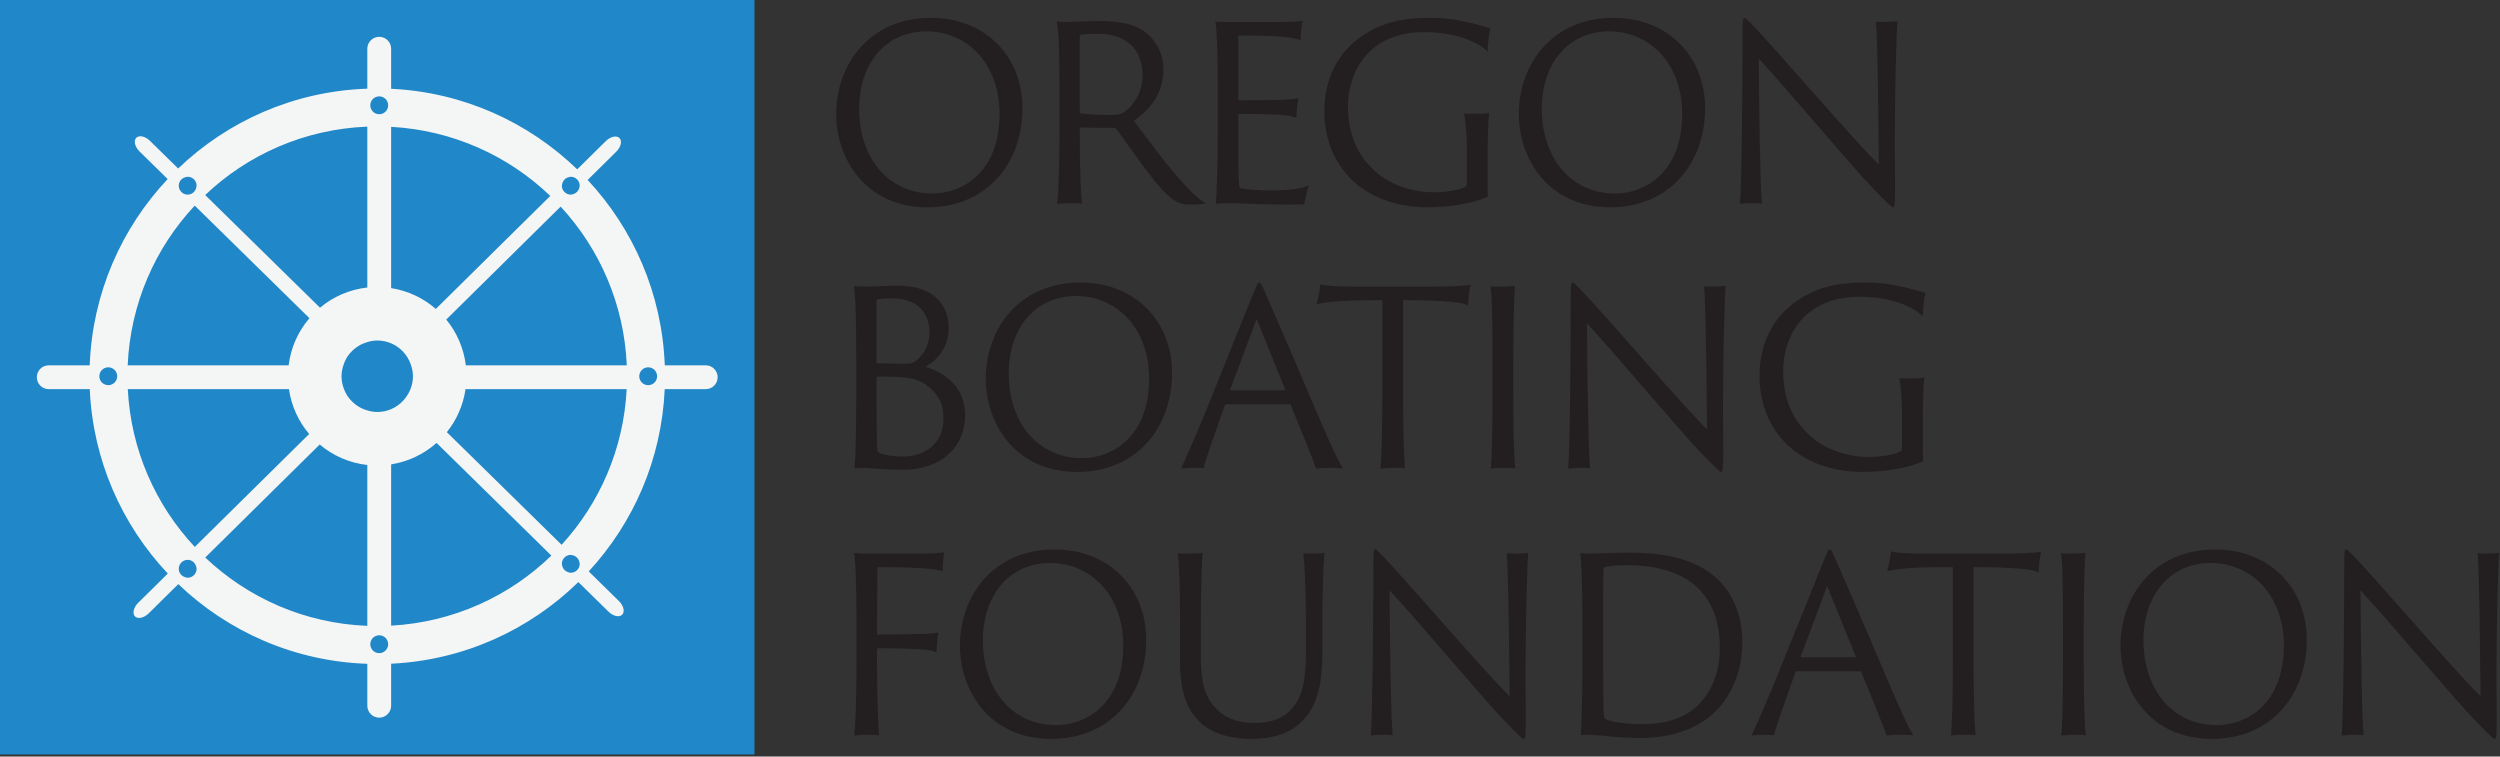 <?xml version="1.0" encoding="UTF-8"?>
<svg width="727px" height="220px" viewBox="0 0 727 220" version="1.1" xmlns="http://www.w3.org/2000/svg" xmlns:xlink="http://www.w3.org/1999/xlink">
    <rect x="0" y="0" width="727" height="220" fill="#333333" stroke="none"/>
    <title>OBF Logo</title>
    <g id="Rack-Card" stroke="none" stroke-width="1" fill="none" fill-rule="evenodd" transform="translate(-10, -10)">
        <g id="Logo" transform="translate(10, 10)">
            <g id="Mark">
                <polygon id="Blue" fill="#2087C8" points="0 219.4 219.4 219.4 219.4 0 0 0"></polygon>
                <path d="M163.317,158.428 L129.938,125.674 C132.779,122.145 134.694,117.855 135.375,113.163 L182.24,113.163 C181.346,130.587 174.356,146.361 163.317,158.428 M168.579,163.96 C168.579,165.392 167.414,166.558 165.98,166.558 C165.731,166.558 165.507,166.481 165.276,166.417 C164.432,166.175 163.789,165.541 163.533,164.704 C163.463,164.465 163.383,164.225 163.383,163.96 C163.383,162.525 164.544,161.361 165.98,161.361 C166.125,161.361 166.251,161.42 166.392,161.446 C167.468,161.623 168.288,162.432 168.485,163.502 C168.515,163.656 168.579,163.798 168.579,163.96 M113.742,181.939 L113.742,135.042 C118.769,134.253 123.312,132.035 126.945,128.797 L160.333,161.565 C148.143,173.399 131.828,180.942 113.742,181.939 M59.687,162.126 L92.968,129.265 C96.797,132.494 101.567,134.638 106.815,135.218 L106.815,181.997 C88.57,181.28 72.071,173.879 59.687,162.126 M54.574,167.999 C54.329,167.999 54.105,167.923 53.878,167.86 C52.792,167.55 51.979,166.591 51.979,165.403 C51.979,163.967 53.142,162.805 54.574,162.805 C55.775,162.805 56.741,163.634 57.039,164.74 C57.098,164.957 57.173,165.169 57.173,165.403 C57.173,166.837 56.009,167.999 54.574,167.999 M37.161,113.163 L84.025,113.163 C84.743,118.096 86.821,122.579 89.905,126.204 L56.641,159.044 C45.278,146.9 38.069,130.883 37.161,113.163 M34.082,109.413 C34.082,110.845 32.919,112.009 31.487,112.009 C30.052,112.009 28.887,110.845 28.887,109.413 C28.887,107.977 30.052,106.815 31.487,106.815 C32.919,106.815 34.082,107.977 34.082,109.413 M56.627,59.794 L89.982,92.527 C86.741,96.312 84.571,101.033 83.936,106.237 L37.131,106.237 C37.909,88.296 45.147,72.068 56.627,59.794 M54.574,51.4 C56.009,51.4 57.173,52.563 57.173,53.997 C57.173,54.076 57.135,54.144 57.128,54.222 C57.009,55.546 55.931,56.597 54.574,56.597 C53.142,56.597 51.979,55.433 51.979,53.997 C51.979,52.659 53.009,51.593 54.307,51.453 C54.399,51.445 54.48,51.4 54.574,51.4 M106.815,36.826 L106.815,83.605 C101.61,84.181 96.869,86.29 93.057,89.479 L59.669,56.714 C72.053,44.95 88.558,37.546 106.815,36.826 M160.02,56.975 L126.736,89.835 C123.139,86.701 118.671,84.553 113.742,83.781 L113.742,36.885 C131.675,37.874 147.864,45.308 160.02,56.975 M165.585,51.48 C165.719,51.457 165.838,51.4 165.98,51.4 C167.414,51.4 168.579,52.563 168.579,53.997 C168.579,54.268 168.5,54.515 168.423,54.762 C168.165,55.58 167.538,56.198 166.719,56.447 C166.481,56.519 166.24,56.597 165.98,56.597 C164.544,56.597 163.383,55.433 163.383,53.997 C163.383,53.844 163.448,53.713 163.469,53.567 C163.66,52.481 164.491,51.654 165.585,51.48 M110.277,33.218 C108.844,33.218 107.681,32.053 107.681,30.62 C107.681,29.184 108.844,28.021 110.277,28.021 C111.711,28.021 112.876,29.184 112.876,30.62 C112.876,32.053 111.711,33.218 110.277,33.218 M110.277,184.74 C111.711,184.74 112.876,185.904 112.876,187.336 C112.876,188.77 111.711,189.935 110.277,189.935 C108.844,189.935 107.681,188.77 107.681,187.336 C107.681,185.904 108.844,184.74 110.277,184.74 M120.089,109.413 C120.089,110.739 119.817,111.996 119.364,113.163 C119.168,113.666 118.922,114.136 118.653,114.599 C117.917,115.867 116.943,116.966 115.762,117.822 C115.129,118.276 114.466,118.681 113.742,118.986 C112.5,119.512 111.136,119.803 109.7,119.803 C108.693,119.803 107.737,119.614 106.815,119.346 C105.879,119.074 104.992,118.697 104.186,118.187 C102.952,117.407 101.878,116.396 101.067,115.183 C100.647,114.557 100.315,113.874 100.036,113.163 C99.582,111.996 99.312,110.739 99.312,109.413 C99.312,108.296 99.535,107.243 99.858,106.237 C100.174,105.258 100.594,104.332 101.168,103.503 C102,102.302 103.089,101.312 104.338,100.554 C105.105,100.088 105.938,99.733 106.815,99.478 C107.737,99.211 108.693,99.02 109.7,99.02 C111.136,99.02 112.5,99.311 113.742,99.837 C114.393,100.112 115.006,100.456 115.578,100.853 C116.784,101.681 117.776,102.768 118.542,104.017 C118.963,104.707 119.29,105.451 119.543,106.237 C119.866,107.243 120.089,108.296 120.089,109.413 M182.27,106.237 L135.464,106.237 C134.85,101.218 132.828,96.638 129.772,92.925 L163.034,60.081 C174.361,72.322 181.5,88.435 182.27,106.237 M191.088,109.413 C191.088,110.845 189.925,112.009 188.49,112.009 C187.058,112.009 185.894,110.845 185.894,109.413 C185.894,107.977 187.058,106.815 188.49,106.815 C189.925,106.815 191.088,107.977 191.088,109.413 M205.233,106.237 L193.316,106.237 C192.539,85.424 184.17,66.562 170.887,52.329 L179.201,44.121 C180.558,42.78 180.987,40.997 180.146,40.149 C179.302,39.298 177.522,39.698 176.157,41.042 L167.849,49.242 C153.695,35.561 134.739,26.814 113.742,25.817 L113.742,14.169 C113.742,12.256 112.192,10.706 110.277,10.706 C108.365,10.706 106.815,12.256 106.815,14.169 L106.815,25.786 C85.486,26.511 66.193,35.209 51.806,49 L43.609,40.955 C42.244,39.616 40.46,39.22 39.622,40.075 C38.787,40.927 39.214,42.704 40.578,44.046 L48.758,52.072 C35.335,66.334 26.865,85.298 26.085,106.237 L14.168,106.237 C12.256,106.237 10.706,107.786 10.706,109.7 C10.706,111.613 12.256,113.163 14.168,113.163 L26.1,113.163 C27.015,133.898 35.473,152.656 48.796,166.792 L40.199,175.281 C38.839,176.623 38.419,178.402 39.254,179.253 C40.098,180.102 41.88,179.705 43.244,178.361 L51.848,169.865 C66.23,183.633 85.51,192.313 106.815,193.036 L106.815,205.231 C106.815,207.144 108.365,208.694 110.277,208.694 C112.192,208.694 113.742,207.144 113.742,205.231 L113.742,193.006 C134.902,192 153.992,183.132 168.18,169.267 L176.949,177.867 C178.308,179.206 180.098,179.603 180.935,178.749 C181.77,177.895 181.343,176.118 179.978,174.778 L171.2,166.163 C184.184,152.105 192.401,133.588 193.301,113.163 L205.233,113.163 C207.144,113.163 208.694,111.613 208.694,109.7 C208.694,107.786 207.144,106.237 205.233,106.237" id="Wheel" fill="#F4F5F5"></path>
            </g>
            <g id="Text" transform="translate(243, 5)" fill="#231F20">
                <path d="M26.444,4.125 C38.178,4.125 47.665,13.47 47.665,28.086 C47.665,45.372 36.633,51.274 28.201,51.274 C15.693,51.274 6.91,41.437 6.84,26.681 C6.84,13.681 14.358,4.125 26.444,4.125 M26.866,55.279 C43.87,55.209 54.34,42.631 54.34,26.399 C54.34,11.714 43.8,0.19 27.709,0.19 C9.861,0.19 0.164,13.681 0.164,28.227 C0.164,40.875 8.526,55.349 26.866,55.279" id="Fill-4"></path>
                <path d="M70.995,5.601 C70.995,5.32 70.995,5.179 71.276,5.109 C72.26,4.898 74.227,4.828 76.406,4.828 C84.486,4.828 89.265,9.395 89.265,16.844 C89.265,21.903 86.735,25.557 83.924,27.594 C83.011,28.227 81.887,28.437 79.849,28.437 C76.125,28.437 72.611,28.227 71.206,27.946 C71.065,27.875 70.995,27.735 70.995,27.313 L70.995,5.601 Z M65.093,33.918 C65.093,43.053 64.812,51.907 64.39,54.296 C65.163,54.155 67.271,54.085 68.536,54.085 C69.73,54.085 70.995,54.085 71.628,54.226 C71.276,51.134 70.995,43.545 70.995,34.691 L70.995,32.513 C70.995,32.232 70.995,32.091 71.206,32.091 C74.298,32.162 79.357,32.232 80.832,32.162 C81.184,32.162 81.465,32.302 81.746,32.654 C84.978,37.01 91.513,46.707 95.378,50.572 C98.259,53.593 99.945,54.506 103.107,54.506 C104.793,54.506 106.761,54.436 107.675,54.085 C106.339,53.523 104.161,51.696 101.21,48.393 C96.362,43.194 91.232,36.097 86.735,30.124 C92.427,26.189 95.307,21.27 95.307,15.157 C95.307,10.098 92.707,5.952 89.054,3.633 C86.032,1.736 81.535,1.104 76.757,1.104 C74.298,1.104 68.887,1.385 67.482,1.385 C66.428,1.385 65.515,1.385 64.249,1.245 C64.952,3.563 65.093,11.503 65.093,21.551 L65.093,33.918 Z" id="Fill-6"></path>
                <path d="M111.12,33.918 C111.12,43.826 110.769,51.766 110.558,54.225 C111.331,54.155 112.947,54.085 114.985,54.085 C117.655,54.085 122.925,54.506 132.692,54.506 C135.362,54.506 135.995,54.436 136.276,54.366 C136.557,52.96 137.119,50.431 137.611,48.885 C135.643,49.869 132.621,50.36 125.947,50.36 C122.925,50.36 120.817,50.149 119.201,50.009 C118.568,49.939 117.795,49.798 117.585,49.587 C117.233,49.236 117.093,47.269 117.093,33.426 L117.093,28.367 C117.093,28.227 117.233,28.086 117.374,28.086 C118.639,28.086 126.86,28.227 129.249,28.367 C131.919,28.578 133.043,28.859 134.027,29.351 C133.956,27.945 134.238,25.135 134.589,23.519 C133.886,23.73 132.201,23.94 128.546,24.081 C126.578,24.151 118.287,24.151 117.374,24.151 C117.233,24.151 117.093,24.01 117.093,23.799 L117.093,5.601 C117.093,5.39 117.304,5.319 117.374,5.319 C123.417,5.319 127.493,5.46 129.6,5.671 C132.973,5.952 134.378,6.303 135.222,6.795 C135.222,4.476 135.573,2.087 135.784,1.033 C134.519,1.314 131.638,1.384 130.162,1.384 L114.563,1.384 C113.158,1.384 111.261,1.384 110.417,1.244 C110.839,3.211 111.12,10.168 111.12,21.551 L111.12,33.918 Z" id="Fill-8"></path>
                <path d="M172.112,55.279 C178.155,55.279 185.041,54.296 189.678,52.188 C189.608,51.485 189.608,50.29 189.608,47.198 L189.608,39.821 C189.608,35.112 189.819,29.632 190.03,27.875 C189.187,28.016 188.062,28.086 186.095,28.086 C185.041,28.086 183.706,28.086 182.722,28.016 C183.144,29.562 183.565,34.48 183.565,38.204 L183.565,47.058 C183.565,48.604 183.496,49.096 183.285,49.236 C181.317,50.361 177.101,50.923 173.799,50.923 C168.88,50.923 161.08,49.447 155.459,43.404 C151.946,39.891 148.995,34.059 148.995,25.978 C148.995,18.67 152.016,12.838 155.881,9.466 C160.026,5.811 165.508,4.336 170.988,4.336 C182.02,4.336 187.993,8.2 189.608,10.098 C189.608,7.638 190.1,4.265 190.382,3.212 C188.695,2.86 181.739,0.19 173.166,0.19 C168.388,0.19 160.237,0.401 153,5.53 C147.8,9.044 142.108,15.93 142.108,27.383 C142.108,35.534 145.2,42.069 149.134,46.285 C154.686,52.398 163.258,55.279 172.112,55.279" id="Fill-10"></path>
                <path d="M205.349,26.681 C205.349,13.681 212.868,4.125 224.953,4.125 C236.688,4.125 246.173,13.471 246.173,28.086 C246.173,45.372 235.142,51.274 226.709,51.274 C214.203,51.274 205.419,41.437 205.349,26.681 M252.849,26.4 C252.849,11.714 242.309,0.19 226.218,0.19 C208.37,0.19 198.673,13.681 198.673,28.227 C198.673,40.875 207.036,55.349 225.374,55.279 C242.379,55.209 252.849,42.631 252.849,26.4" id="Fill-12"></path>
                <path d="M269.363,54.225 C268.801,48.674 268.591,27.172 268.45,12.065 C276.25,20.356 296.135,44.177 301.897,50.009 C305.761,54.014 307.026,55.279 307.518,55.279 C307.94,55.279 308.081,54.717 308.081,48.674 C308.081,45.512 308.01,42.28 308.01,36.307 C308.01,22.043 308.431,5.39 308.783,1.174 C308.292,1.244 306.535,1.384 305.27,1.384 C304.356,1.384 303.162,1.384 302.529,1.244 C303.092,8.692 303.232,31.458 303.373,42.842 C297.822,37.712 273.228,9.114 266.552,2.157 C265.147,0.752 264.586,0.19 264.304,0.19 C263.883,0.19 263.742,0.541 263.742,4.335 C263.742,16.913 263.531,48.463 262.969,54.295 C263.461,54.225 265.71,54.084 266.412,54.084 C267.396,54.084 268.38,54.084 269.363,54.225" id="Fill-14"></path>
                <path d="M19.698,127.744 C15.693,127.744 12.952,127.042 12.25,126.339 C12.039,126.058 11.899,123.037 11.899,110.88 L11.899,104.837 C11.899,104.697 11.969,104.626 12.179,104.556 C12.812,104.486 16.115,104.486 18.363,104.626 C21.314,104.767 24.265,105.259 26.725,107.226 C30.66,110.248 31.363,113.48 31.363,116.642 C31.363,124.302 25.671,127.744 19.698,127.744 Z M11.899,82.493 C11.899,82.282 11.969,82.141 12.109,82.071 C12.601,81.931 14.217,81.79 16.536,81.79 C23.633,81.79 27.287,85.795 27.287,91.767 C27.287,94.859 25.882,98.232 23.001,100.129 C22.157,100.692 21.595,100.762 20.33,100.762 C19.206,100.762 13.514,100.692 12.179,100.621 C11.969,100.551 11.899,100.411 11.899,100.27 L11.899,82.493 Z M26.163,101.675 C29.184,99.989 32.908,96.265 32.908,90.362 C32.908,85.162 29.957,78.066 18.011,78.066 C14.498,78.066 11.055,78.347 8.455,78.347 C7.471,78.347 6.207,78.276 5.293,78.206 C5.785,80.736 5.996,88.465 5.996,98.513 L5.996,110.88 C5.996,120.015 5.785,128.377 5.504,131.187 C6.558,131.117 8.526,131.047 9.58,131.117 C11.196,131.187 14.569,131.609 19.417,131.609 C31.854,131.609 37.686,123.88 37.686,115.799 C37.686,107.788 32.065,103.432 26.163,101.675 Z" id="Fill-16"></path>
                <path d="M71.696,128.236 C59.188,128.236 50.405,118.399 50.335,103.643 C50.335,90.643 57.853,81.087 69.939,81.087 C81.674,81.087 91.16,90.432 91.16,105.048 C91.16,122.334 80.128,128.236 71.696,128.236 M71.204,77.152 C53.356,77.152 43.659,90.643 43.659,105.189 C43.659,117.837 52.021,132.311 70.361,132.241 C87.365,132.172 97.835,119.593 97.835,103.361 C97.835,88.676 87.295,77.152 71.204,77.152" id="Fill-18"></path>
                <path d="M130.581,108.491 L114.911,108.491 C114.77,108.491 114.7,108.421 114.77,108.21 L122.43,87.762 L130.721,108.21 C130.791,108.421 130.721,108.491 130.581,108.491 M124.889,80.033 C123.905,77.714 123.554,77.152 123.203,77.152 C122.781,77.152 122.43,77.995 121.586,80.033 L107.674,114.534 C104.863,121.35 102.193,127.534 100.436,131.258 C100.998,131.187 102.755,131.047 104.16,131.047 C105.636,131.047 106.269,131.047 106.971,131.187 C107.814,127.885 111.046,118.89 113.225,112.777 C113.295,112.637 113.365,112.567 113.576,112.567 L132.057,112.567 C132.267,112.567 132.267,112.637 132.337,112.777 C134.727,118.47 138.591,128.025 139.715,131.258 C140.559,131.117 142.526,131.047 144.282,131.047 C145.056,131.047 146.25,131.117 147.515,131.187 C145.688,128.447 141.753,119.312 138.591,111.794 C132.548,97.53 125.662,81.79 124.889,80.033" id="Fill-20"></path>
                <path d="M158.97,110.88 C158.97,120.015 158.759,128.869 158.408,131.257 C159.603,131.117 161.078,131.047 162.695,131.047 C163.748,131.047 164.872,131.047 165.575,131.187 C165.294,128.658 165.013,119.804 165.013,110.88 L165.013,82.281 C170.353,82.281 173.656,82.422 176.186,82.563 C180.823,82.843 182.79,83.195 183.914,83.898 C183.985,81.79 184.266,79.33 184.617,77.784 C183.353,78.136 178.223,78.346 174.148,78.346 L151.311,78.346 C145.268,78.346 142.668,78.136 140.982,77.714 C140.841,79.19 140.209,82.422 139.858,83.546 C141.685,82.914 144.636,82.633 149.274,82.422 C153.91,82.281 155.738,82.281 158.97,82.281 L158.97,110.88 Z" id="Fill-22"></path>
                <path d="M191.013,98.442 L191.013,110.88 C191.013,120.015 190.802,128.868 190.522,131.257 C191.154,131.187 193.192,131.046 194.597,131.046 C195.721,131.046 197.056,131.116 197.689,131.187 C197.267,129.15 197.056,119.804 197.056,110.88 L197.056,98.512 C197.056,88.535 197.337,80.735 197.548,78.135 C197.056,78.206 195.299,78.346 193.332,78.346 C192.489,78.346 191.013,78.346 190.381,78.275 C190.872,80.032 191.013,88.464 191.013,98.442" id="Fill-24"></path>
                <path d="M218.487,89.027 C226.287,97.319 246.173,121.139 251.934,126.971 C255.799,130.976 257.063,132.241 257.555,132.241 C257.977,132.241 258.118,131.679 258.118,125.636 C258.118,122.474 258.048,119.242 258.048,113.269 C258.048,99.005 258.468,82.352 258.82,78.136 C258.329,78.206 256.572,78.346 255.307,78.346 C254.393,78.346 253.199,78.346 252.566,78.206 C253.129,85.654 253.269,108.421 253.41,119.804 C247.859,114.674 223.265,86.076 216.59,79.119 C215.184,77.714 214.623,77.152 214.341,77.152 C213.92,77.152 213.779,77.503 213.779,81.298 C213.779,93.876 213.568,125.425 213.007,131.257 C213.498,131.187 215.747,131.047 216.449,131.047 C217.433,131.047 218.417,131.047 219.4,131.187 C218.839,125.636 218.628,104.134 218.487,89.027" id="Fill-26"></path>
                <path d="M282.434,86.427 C286.58,82.773 292.061,81.297 297.541,81.297 C308.574,81.297 314.546,85.162 316.162,87.059 C316.162,84.6 316.654,81.227 316.935,80.173 C315.248,79.822 308.292,77.152 299.719,77.152 C294.942,77.152 286.79,77.363 279.553,82.492 C274.353,86.005 268.662,92.891 268.662,104.345 C268.662,112.496 271.753,119.031 275.688,123.246 C281.24,129.36 289.812,132.24 298.665,132.24 C304.708,132.24 311.594,131.257 316.232,129.15 C316.162,128.447 316.162,127.252 316.162,124.16 L316.162,116.782 C316.162,112.074 316.372,106.594 316.583,104.837 C315.741,104.977 314.616,105.048 312.649,105.048 C311.594,105.048 310.259,105.048 309.276,104.977 C309.698,106.523 310.119,111.442 310.119,115.166 L310.119,124.02 C310.119,125.566 310.049,126.058 309.838,126.198 C307.871,127.323 303.655,127.884 300.352,127.884 C295.433,127.884 287.633,126.408 282.012,120.365 C278.499,116.853 275.548,111.02 275.548,102.939 C275.548,95.632 278.57,89.8 282.434,86.427" id="Fill-28"></path>
                <path d="M9.65,155.98 C8.244,155.98 6.558,155.91 5.363,155.84 C5.785,157.877 6.066,164.764 6.066,176.147 L6.066,188.514 C6.066,198.421 5.715,206.784 5.434,208.891 C6.136,208.821 8.244,208.68 9.439,208.68 C11.195,208.68 12.039,208.751 12.671,208.821 C12.32,206.573 12.039,193.293 12.039,188.444 L12.039,183.876 C12.039,183.595 12.109,183.525 12.25,183.525 C17.169,183.525 22.298,183.666 24.687,183.806 C27.146,183.947 28.411,184.228 29.324,184.719 C29.395,182.823 29.676,179.801 29.887,178.887 C29.184,179.098 27.778,179.309 23.914,179.379 C21.946,179.45 13.233,179.52 12.32,179.52 C12.109,179.52 12.039,179.45 12.039,179.168 C12.039,173.055 12.109,166.31 12.179,160.197 C12.179,159.986 12.32,159.916 12.39,159.916 C18.433,159.916 23.492,160.126 25.671,160.267 C29.184,160.547 30.168,160.758 31.081,161.18 C31.151,159.916 31.292,157.385 31.573,155.629 C30.379,155.84 27.849,155.98 26.092,155.98 L9.65,155.98 Z" id="Fill-30"></path>
                <path d="M64.177,205.87 C51.669,205.87 42.886,196.033 42.816,181.277 C42.816,168.277 50.334,158.722 62.42,158.722 C74.155,158.722 83.641,168.066 83.641,182.683 C83.641,199.968 72.609,205.87 64.177,205.87 M63.685,154.786 C45.837,154.786 36.14,168.277 36.14,182.823 C36.14,195.471 44.502,209.945 62.842,209.875 C79.846,209.806 90.316,197.227 90.316,180.996 C90.316,166.31 79.776,154.786 63.685,154.786" id="Fill-32"></path>
                <path d="M135.992,155.84 C136.344,158.369 136.764,166.099 136.764,176.147 L136.764,184.438 C136.764,192.519 135.922,197.649 132.338,201.443 C129.668,204.394 125.311,205.237 122.149,205.237 C118.847,205.237 114.49,204.745 111.188,201.583 C108.237,198.843 106.199,195.189 106.199,185.913 L106.199,176.147 C106.199,166.169 106.48,157.947 106.761,155.77 C105.918,155.909 104.302,155.98 102.334,155.98 C101.28,155.98 100.086,155.98 99.453,155.84 C99.875,157.596 100.156,166.099 100.156,176.147 L100.156,187.179 C100.156,197.297 102.615,201.864 106.129,205.167 C109.923,208.68 115.755,209.874 120.603,209.874 C125.241,209.874 130.651,209.172 134.868,205.447 C140.77,200.248 141.543,192.519 141.543,184.298 L141.543,176.147 C141.543,166.169 141.894,157.947 142.176,155.77 C141.824,155.84 140.278,155.98 138.803,155.98 C138.099,155.98 136.764,155.98 135.992,155.84" id="Fill-34"></path>
                <path d="M197.899,155.98 C196.985,155.98 195.791,155.98 195.158,155.84 C195.72,163.289 195.861,186.054 196.002,197.438 C190.451,192.308 165.857,163.709 159.181,156.753 C157.776,155.348 157.214,154.786 156.933,154.786 C156.511,154.786 156.371,155.137 156.371,158.931 C156.371,171.509 156.16,203.059 155.598,208.891 C156.089,208.821 158.338,208.68 159.041,208.68 C160.025,208.68 161.008,208.68 161.992,208.821 C161.43,203.27 161.219,181.768 161.079,166.661 C168.878,174.953 188.764,198.773 194.526,204.605 C198.39,208.61 199.655,209.875 200.147,209.875 C200.569,209.875 200.71,209.313 200.71,203.27 C200.71,200.108 200.639,196.876 200.639,190.903 C200.639,176.639 201.06,159.986 201.412,155.77 C200.92,155.84 199.164,155.98 197.899,155.98" id="Fill-36"></path>
                <path d="M249.969,200.811 C246.034,204.183 240.484,205.588 234.721,205.588 C228.959,205.588 224.743,204.746 223.76,203.972 C223.479,203.762 223.408,202.989 223.338,201.583 C223.268,199.686 223.198,193.924 223.198,186.476 L223.198,175.795 C223.198,168.558 223.198,161.743 223.338,160.407 C223.338,160.197 223.408,160.056 223.619,159.915 C224.673,159.634 227.484,159.353 230.084,159.353 C239.078,159.353 247.299,161.602 252.148,167.504 C255.801,172.001 257.137,177.412 257.137,183.455 C257.137,191.325 253.975,197.438 249.969,200.811 M230.224,155.7 C225.587,155.7 221.581,155.98 219.895,155.98 C218.771,155.98 217.225,155.91 216.523,155.84 C216.803,157.456 217.155,162.867 217.155,176.006 L217.155,188.935 C217.155,199.405 216.873,205.799 216.733,208.75 C219.754,208.54 222.566,208.891 225.938,209.243 C228.468,209.454 231.138,209.594 234.089,209.594 C246.316,209.594 252.92,204.886 256.293,201.443 C260.228,197.297 263.671,190.692 263.671,181.698 C263.671,173.336 260.509,167.575 256.996,163.92 C250.039,156.824 239.359,155.7 230.224,155.7" id="Fill-38"></path>
                <path d="M296.486,186.125 L280.817,186.125 C280.676,186.125 280.606,186.054 280.676,185.844 L288.336,165.395 L296.627,185.844 C296.697,186.054 296.627,186.125 296.486,186.125 M290.795,157.667 C289.811,155.349 289.46,154.786 289.108,154.786 C288.686,154.786 288.336,155.63 287.492,157.667 L273.579,192.167 C270.768,198.983 268.098,205.167 266.341,208.892 C266.904,208.821 268.661,208.68 270.066,208.68 C271.542,208.68 272.174,208.68 272.877,208.821 C273.719,205.518 276.952,196.524 279.131,190.411 C279.201,190.27 279.271,190.201 279.481,190.201 L297.962,190.201 C298.173,190.201 298.173,190.27 298.243,190.411 C300.632,196.103 304.497,205.659 305.621,208.892 C306.464,208.75 308.431,208.68 310.188,208.68 C310.961,208.68 312.156,208.75 313.421,208.821 C311.593,206.081 307.659,196.946 304.497,189.428 C298.454,175.163 291.567,159.423 290.795,157.667" id="Fill-40"></path>
                <path d="M317.216,155.98 C311.173,155.98 308.573,155.77 306.887,155.348 C306.746,156.824 306.114,160.056 305.763,161.18 C307.59,160.547 310.541,160.267 315.179,160.056 C319.816,159.916 321.643,159.916 324.875,159.916 L324.875,188.514 C324.875,197.649 324.664,206.502 324.313,208.891 C325.508,208.751 326.984,208.68 328.6,208.68 C329.654,208.68 330.778,208.68 331.481,208.821 C331.199,206.292 330.918,197.438 330.918,188.514 L330.918,159.916 C336.258,159.916 339.561,160.056 342.091,160.197 C346.728,160.477 348.695,160.829 349.82,161.532 C349.89,159.423 350.171,156.964 350.523,155.418 C349.258,155.77 344.128,155.98 340.053,155.98 L317.216,155.98 Z" id="Fill-42"></path>
                <path d="M362.961,176.147 C362.961,166.169 363.242,158.37 363.453,155.77 C362.961,155.84 361.204,155.98 359.237,155.98 C358.394,155.98 356.918,155.98 356.286,155.91 C356.777,157.667 356.918,166.099 356.918,176.077 L356.918,188.514 C356.918,197.649 356.707,206.502 356.427,208.891 C357.059,208.821 359.097,208.68 360.502,208.68 C361.626,208.68 362.961,208.751 363.594,208.821 C363.172,206.784 362.961,197.438 362.961,188.514 L362.961,176.147 Z" id="Fill-44"></path>
                <path d="M401.679,205.87 C389.172,205.87 380.389,196.033 380.319,181.277 C380.319,168.277 387.837,158.722 399.923,158.722 C411.658,158.722 421.143,168.066 421.143,182.683 C421.143,199.968 410.112,205.87 401.679,205.87 M401.188,154.786 C383.34,154.786 373.643,168.277 373.643,182.823 C373.643,195.471 382.005,209.945 400.344,209.875 C417.349,209.806 427.819,197.227 427.819,180.996 C427.819,166.31 417.279,154.786 401.188,154.786" id="Fill-46"></path>
                <path d="M483.753,155.77 C483.262,155.84 481.505,155.98 480.24,155.98 C479.326,155.98 478.132,155.98 477.499,155.84 C478.062,163.289 478.202,186.054 478.343,197.438 C472.792,192.308 448.198,163.709 441.523,156.753 C440.117,155.348 439.556,154.786 439.274,154.786 C438.853,154.786 438.712,155.137 438.712,158.931 C438.712,171.509 438.501,203.059 437.94,208.891 C438.431,208.821 440.68,208.68 441.382,208.68 C442.366,208.68 443.35,208.68 444.334,208.821 C443.772,203.27 443.561,181.768 443.42,166.661 C451.22,174.953 471.106,198.773 476.867,204.605 C480.732,208.61 481.996,209.874 482.488,209.874 C482.91,209.874 483.051,209.313 483.051,203.27 C483.051,200.108 482.981,196.875 482.981,190.903 C482.981,176.639 483.401,159.986 483.753,155.77" id="Fill-48"></path>
            </g>
        </g>
    </g>
</svg>
